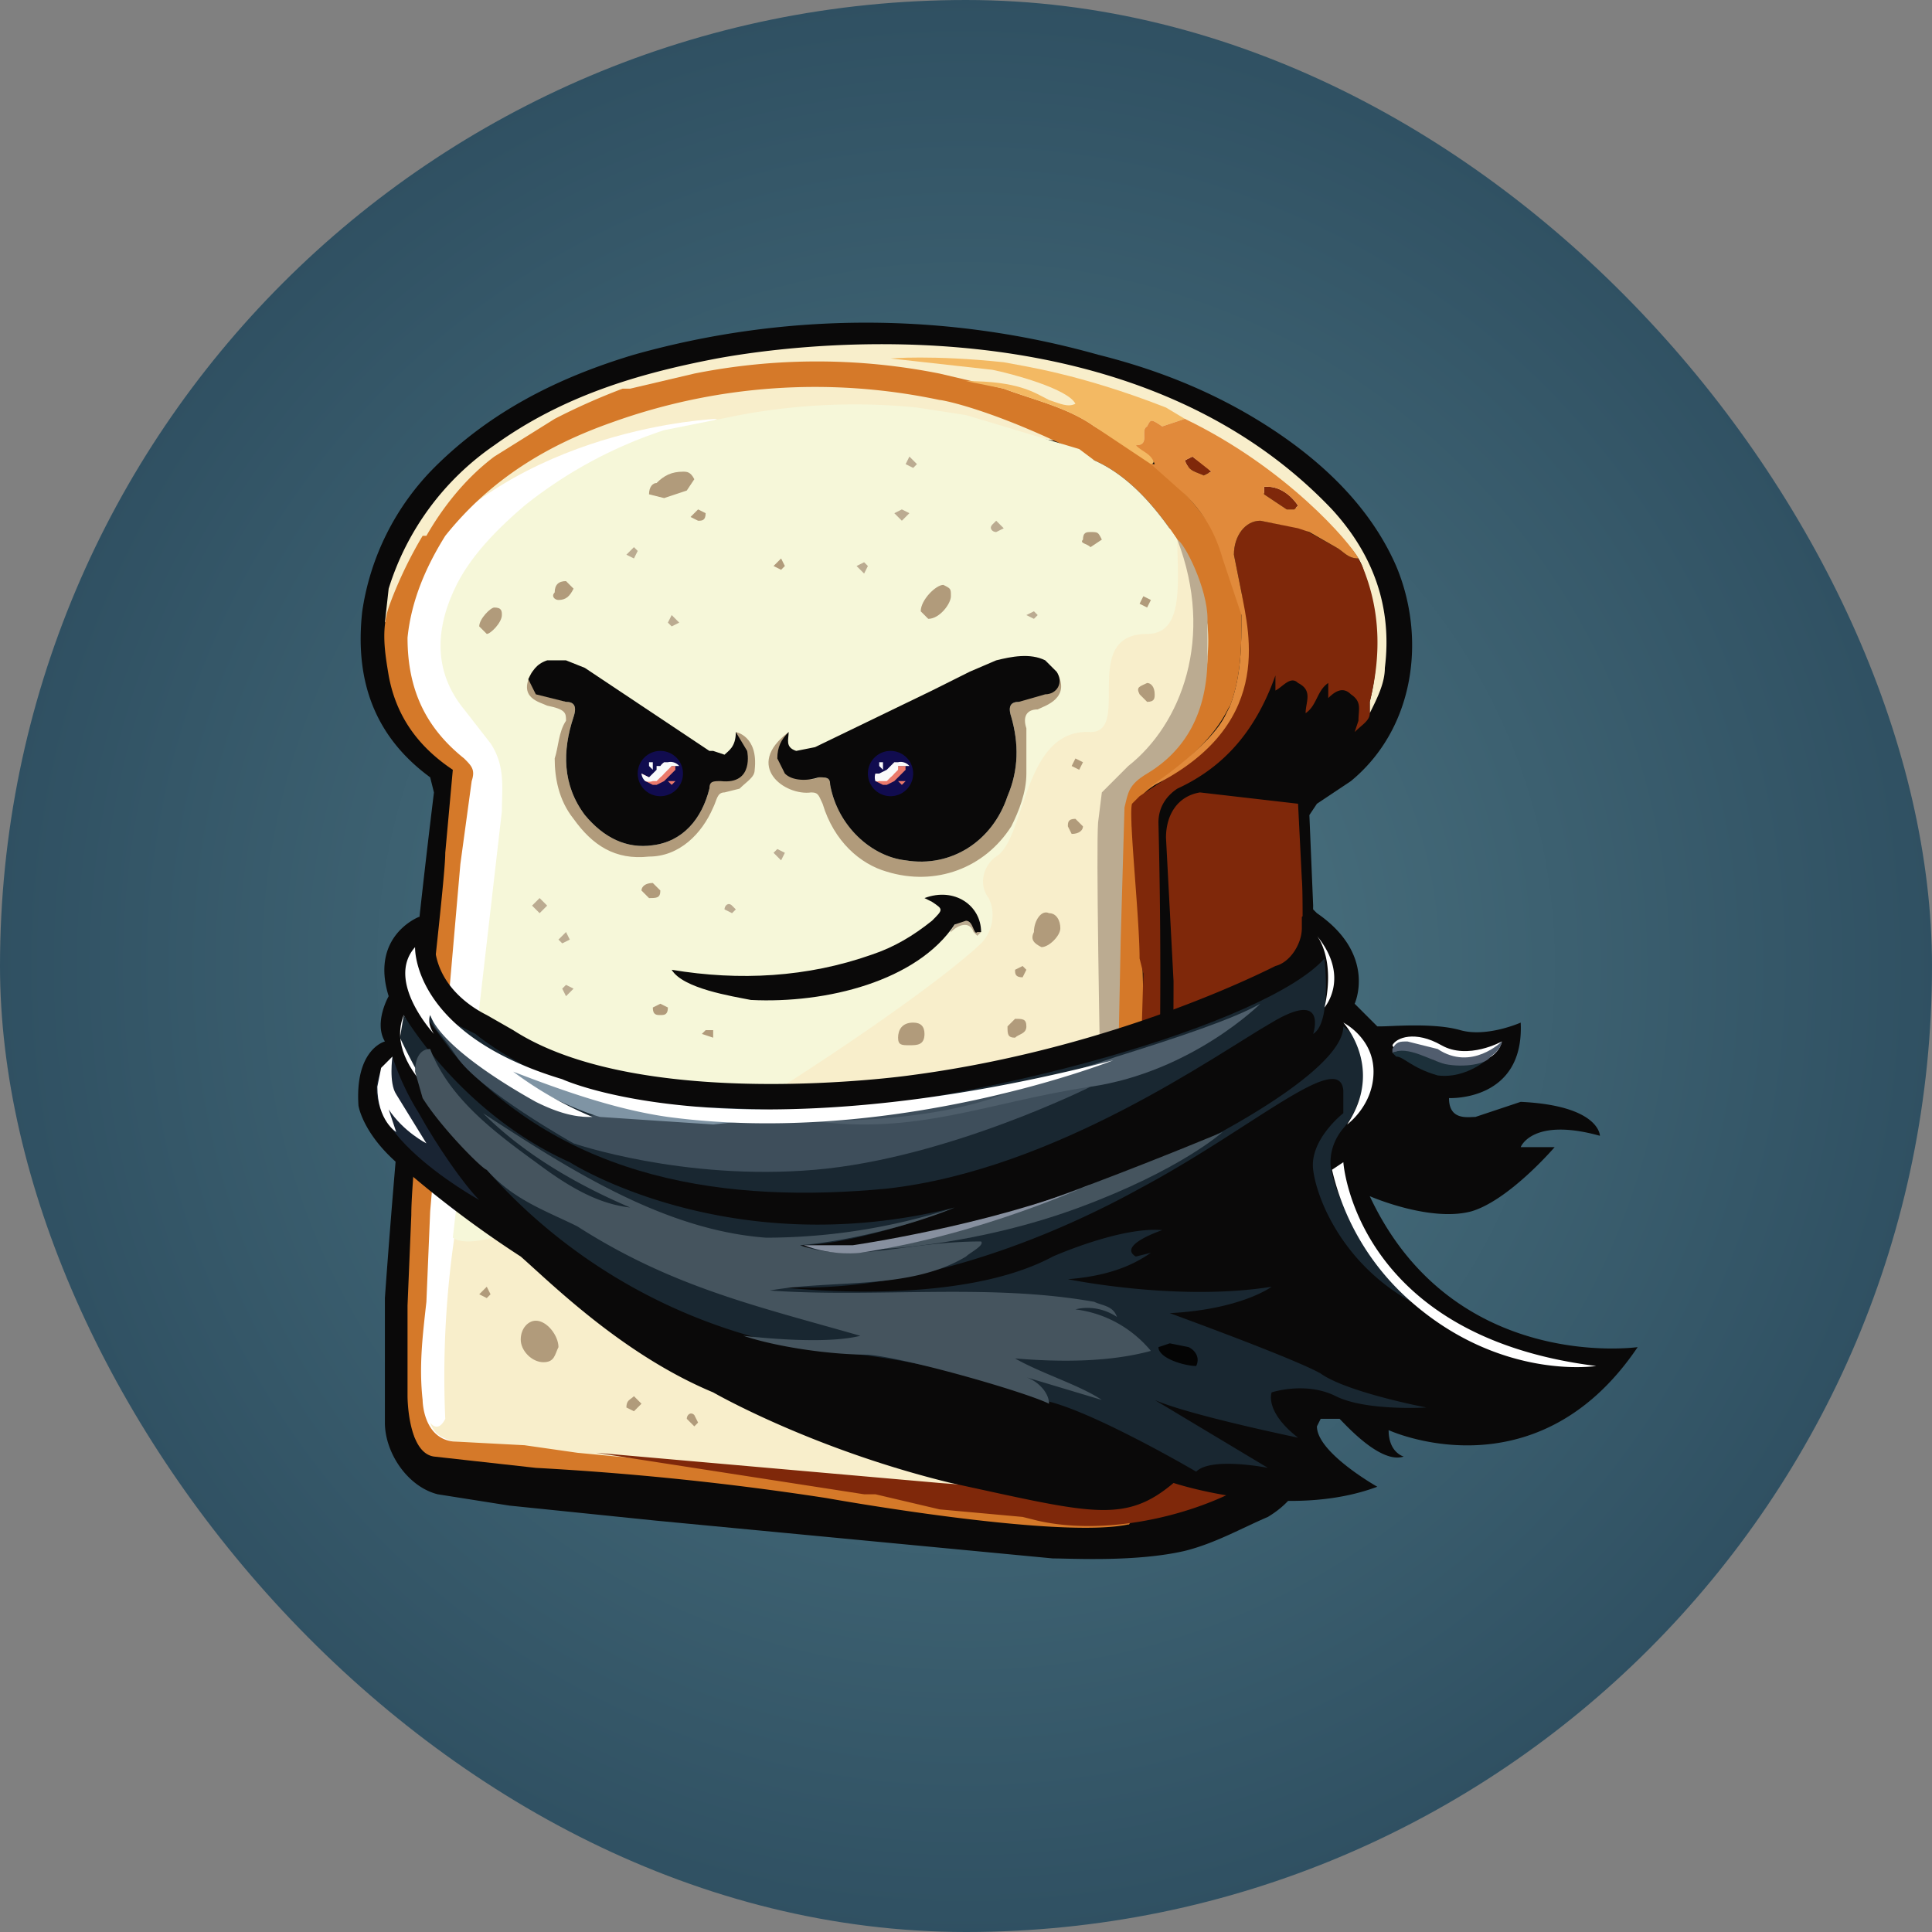<?xml version="1.0" encoding="UTF-8"?>
<svg xmlns="http://www.w3.org/2000/svg" class="common-ui__logo common-ui__logo-token-PAL" fill="none" viewBox="0 0 512 512"><rect x="0" y="0" width="512" height="512" fill="#808080" stroke="none"/><script xmlns=""/><script xmlns="" id="argent-x-extension" data-extension-id="{51e0c76c-7dbc-41ba-a45d-c579be84301b}"/>
  <g clip-path="url(#a)">
    <path d="M512 0H0v512h512V0Z" fill="url(#b)"/>
    <path d="M370 150c-7-16-20-28-34-37s-29-15-45-19a227 227 0 0 0-123 0c-20 6-38 15-53 30a68 68 0 0 0-19 38c-2 18 3 33 18 44l1 4a2684 2684 0 0 0-13 134v33c0 8 6 17 14 19l19 3 39 4 105 10c5 0 22 1 35-2 8-2 15-6 22-9 10-6 10-14 10-14l2-148-1-24 2-3 9-6c17-14 20-38 12-57Z" fill="#0A0909"/>
    <path d="M353 135c-56-59-152-42-163-40-21 4-41 10-59 23a72 72 0 0 0-28 38l-1 9c67-81 245-49 259-15 4 12 5 24 2 36v3c2-4 4-8 4-12 2-16-3-30-14-42Zm-185-33Z" fill="#F8EECB"/>
    <path d="M190 111s-68 38-66 55c3 18 20 26 19 38-1 13-25 161-21 178 0 0-7 5-12-1-4-7 13-174 13-174s-12-14-15-23c-3-10-4-27 0-33 28-38 82-40 82-40Z" fill="#fff"/>
    <path d="M320 165c-1-7-2-17-10-25 0 0-176 163-189 184a257 257 0 0 0-3 52c-2 4-4 1-4 1 1 3 3 4 6 5l75 8h1c9 0 65 9 73 7 9-1 17 2 24 1 2 0 4-2 4-4 1-21 0-135-2-149l-1-22v-9c0-3 2-6 5-8 11-7 15-14 16-15v-1c8-11 5-25 5-25Z" fill="#F8EECB"/>
    <path d="M110 382ZM306 210ZM309 208ZM302 211ZM314 130ZM329 163c-1-7-2-11-5-18 0 0-6-14-24-26l-10-6c-7-5-16-7-24-10l-17-4a166 166 0 0 0-65 0l-17 4h-2a171 171 0 0 0-18 8l-16 10c-8 6-14 14-18 21h-1c-6 10-9 19-9 19-2 6-1 12 0 18 2 11 8 19 17 25l-2 22c0 9-9 80-9 96l-1 24v24s0 15 7 16l27 3a788 788 0 0 1 77 8s61 11 80 7c0 0 1 1 1-8l3-128c0-11-1-37-3-49 0-8 5-10 6-11 17-12 19-20 20-21 3-8 3-16 3-24Zm-9 11c0 17-22 34-22 34-2 2-4 3-4 6v9l1 22c3 13-2 138-1 151-16 1-56 2-80-5l-40-4-21-2-14-2-19-1c-8-1-8-11-8-11-1-9 0-17 1-26l1-24 8-92 3-22c1-3 0-4-2-6-10-8-15-18-15-32 1-10 5-19 10-27 12-15 27-24 44-30a159 159 0 0 1 87-6c1 0 16 3 41 16 9 4 16 12 22 21s9 20 8 31Z" fill="#D57929"/>
    <path d="M264 227c-3 2-5 7-2 11 2 4 1 9-2 12-21 20-126 88-140 78l13-113c0-6 1-12-3-18l-7-9c-9-11-7-23-2-33 4-8 11-15 18-21a118 118 0 0 1 37-20l20-4a166 166 0 0 1 47-2l13 2 30 9 4 3c9 4 16 12 22 21 0 11 2 25-8 25-18 0-4 26-15 26-18-1-17 28-25 33Z" fill="#F6F7D9"/>
    <path d="M252 247c-1 1 5-10 8 0l-1 1-1-1c-1-3-4-2-6 0ZM181 365l-1-1 1 1Z" fill="#BBAB91"/>
    <path d="M209 194c-3 10 4 14 8 12 2 0 3 0 3 2 2 11 11 19 20 20 12 2 23-5 27-17 3-7 3-14 1-21-1-3 0-4 2-4l10-8c4 7-3 9-5 10-3 0-4 2-3 5v12c0 5-2 10-4 14-7 11-20 16-33 12-7-2-14-8-17-18-1-2-1-3-3-3-7 1-18-7-6-16ZM141 178c3 1 6 7 9 8 2 0 3 1 2 4-3 9-3 18 3 26 5 6 11 9 18 8 8-1 13-7 15-15 0-2-1-1 1-3 7-4 6-12 6-12s6 1 5 10c0 2-2 3-4 5l-4 1c-2 0-2 2-3 4-3 7-9 13-17 13-9 1-15-3-20-10-4-5-5-11-5-16 1-3 1-7 3-10 0-2 0-3-5-4-2-1-8-2-4-9ZM176 132l-4-1c0-2 1-3 2-3 2-2 4-3 7-3 1 0 2 0 3 2l-2 3-6 2ZM246 164l-2-2c0-3 4-7 6-7 2 1 2 1 2 3s-3 6-6 6ZM129 168l-2-2c0-2 3-5 4-5 2 0 2 1 2 2 0 2-3 5-4 5ZM152 156c-1 2-2 3-4 3-1 0-2-1-1-2 0-2 1-3 3-3l2 2ZM175 236c0 2-1 2-3 2l-2-2c0-1 1-2 3-2l2 2ZM292 143l-3 2c-1-1-3-1-2-2 0-2 1-2 2-2 2 0 2 0 3 2Z" fill="#B19B7B"/>
    <path d="m143 238 2 2-2 2-2-2 2-2Z" fill="#BBAB91"/>
    <path d="M175 269c-1 0-2 0-2-2l2-1 2 1c0 2-1 2-2 2ZM237 368l-1-2 2-1c1 0 2 0 1 1 0 2-1 2-2 2ZM157 309l-2-2 2-2c1 0 2 0 2 2l-2 2ZM163 326c-1 0-2 0-1-2l2-1c1 0 2 0 1 1 0 2-1 2-2 2ZM185 138l-2-1 2-2 2 1c0 2-1 2-2 2Z" fill="#B19B7B"/>
    <path d="m239 135 2 1-2 2-2-2 2-1ZM264 141c-1 0-2-1-1-2l1-1 2 2-2 1ZM180 165l-2 1-1-1 1-2 2 2ZM169 146l-1 2-2-1 2-2 1 1ZM230 150l-1 2-2-2 2-1 1 1Z" fill="#BBAB91"/>
    <path d="m207 148 1 2-1 1-2-1 2-2Z" fill="#B19B7B"/>
    <path d="m255 327 1 2-1 2-2-2 2-2ZM185 339l-2 2-1-2 2-1 1 1ZM242 307l-2 2-1-2 2-2 1 2Z" fill="#BBAB91"/>
    <path d="m223 341 1 2-1 1-2-2 2-1Z" fill="#B19B7B"/>
    <path d="m243 123-1 1-2-1 1-2 2 2ZM274 162l1 1-1 1-2-1 2-1ZM195 241l-1 1-2-1c0-1 1-2 2-1l1 1Z" fill="#BBAB91"/>
    <path d="M189 273v2l-3-1 1-1h2Z" fill="#B19B7B"/>
    <path d="m151 249-2 1-1-1 2-2 1 2ZM248 370l-2 2-1-2 1-1 2 1ZM152 333l-1 1-2-1 2-1 1 1ZM152 262l-2 2-1-2 1-1 2 1ZM168 347l-1 2-1-2 1-1 1 1ZM236 383l-1 1c-1 1-2 0-2-1l1-1c1-1 2 0 2 1ZM207 228l-2-2 1-1 2 1-1 2Z" fill="#BBAB91"/>
    <path d="M274 247c0-3 2-6 4-5 2 0 3 2 3 4s-3 5-5 5c-2-1-3-2-2-4ZM280 320c0-3 2-6 4-5 2 0 3 2 3 4s-3 5-5 5c-2-1-3-2-2-4ZM281 383c0-3 2-6 4-6s3 2 3 4-3 5-5 5-3-1-2-3ZM194 326c0-4 2-6 4-6s3 2 3 4-3 5-5 5-3-2-2-3ZM197 358c0-3 2-5 4-5 3 0 3 2 4 4 0 2-4 5-5 5-2-1-3-2-3-4ZM243 363c0-3 2-6 4-6 2 1 3 3 3 5s-3 5-5 5c-2-1-3-2-2-4ZM241 277c-2 0-3 0-3-2s1-4 4-4c2 0 3 1 3 3 0 3-2 3-4 3ZM269 270c2 0 3 0 3 2s-2 2-3 3c-2 0-2-1-2-3l2-2ZM304 181c1 0 2 1 2 3 0 1 0 2-2 2l-2-2c-1-2 0-2 2-3ZM285 217l2 2c0 1-1 2-3 2l-1-2c0-1 0-2 2-2ZM272 257l-1 2c-2 0-2-1-2-2l2-1 1 1ZM287 329l-1 1-2-1 2-2 1 2ZM304 161l-2-1 1-2 2 1-1 2ZM285 201l2 1-1 2-2-1 1-2ZM275 328l1 1-1 2-1-1 1-2Z" fill="#B19B7B"/>
    <path d="M171 364h-1 1Z" fill="#BBAB91"/>
    <path d="M138 355c0-3 2-5 4-5 3 0 6 4 6 7-1 2-1 4-4 4s-6-3-6-6ZM170 372l-2 2-2-1c0-2 1-2 2-3l2 2ZM185 377l-1 1-2-2c0-1 1-2 2-1l1 2ZM129 344l-2-1 2-2 1 2-1 1Z" fill="#B19B7B"/>
    <path d="M306 210ZM302 211ZM323 196ZM361 150l-1-2c-3 0-4-2-6-3l-9-5-11-2c-4 0-7 4-7 9l2 10c5 35-9 42-27 54l-2 2c-1 3 2 30 2 41l1 4-4 136-10 2-40-3-91-8 71 11h3l17 4 22 2 4 1c22 5 51-4 63-15a21 21 0 0 0 5-6v-2c0-19 3-137 2-147l-1-20-26-3c-6 1-9 6-9 12l2 38c0 4 0 45-2 81l-4 52a488 488 0 0 1-2-2l4-93a1615 1615 0 0 0 0-80c0-4 2-7 5-9 13-6 21-16 26-30v4c2-1 4-4 6-2 4 2 2 5 2 8 3-2 3-6 6-8v4c2-2 4-3 6-1 3 2 2 4 2 7l-1 3c2-2 4-3 4-5v-3c3-12 3-24-2-36Zm-9 29h1-1ZM309 208ZM109 321ZM341 135h2l1-1c-2-3-5-5-8-5h-1v2l6 4ZM319 126l2-1-1-1-4-3-2 1c1 3 3 3 5 4Z" fill="#7F280A"/>
    <path d="m314 111-6 2c-3-2-3-2-4 0-2 1 1 5-3 5 6 3 5 5 4 5l-15-10c-7-5-16-7-24-10l-10-2c14 0 18 3 22 5 3 1 5 2 7 1-2-4-17-8-22-9l-27-3s11-1 30 1c5 1 20 3 43 12l5 3Z" fill="#F3B963"/>
    <path d="M132 121Z" fill="#E18A3B"/>
    <path d="M306 123Z" fill="#F3B963"/>
    <path d="m314 111-6 2v1-1c-3-2-3-2-4 0-2 1 1 5-3 5 2 2 4 2 5 5h-1l9 8c5 5 8 10 10 17l5 15c0 8 0 16-3 24l-1 2c-4 9-21 20-21 20 34-16 27-41 25-52l-2-10c0-5 3-9 7-9l10 2 3 1 7 4c2 1 3 3 6 3-2-4-19-24-46-37Zm5 15c-2-1-4-1-5-4l2-1 5 4-2 1Zm16 5v-2h1c3 0 6 2 8 5l-1 1h-2l-6-4Z" fill="#E18A3B"/>
    <path d="M320 174v-10c0-8-6-20-8-21 10 26 1 49-13 60l-7 7-1 8c-1 15 3 178 3 178l3-147 1-35c1-4 1-6 6-9 10-6 16-16 16-31Z" fill="#BBAB91"/>
    <path d="M206 201c0-3 1-5 3-7 0 2-1 4 2 5l5-1 31-15 10-5 7-3c4-1 9-2 13 0l3 3c2 3 0 6-3 6l-7 2c-2 0-3 1-2 4 2 7 2 14-1 21-4 12-15 19-27 17-9-1-18-9-20-20 0-2-1-2-3-2-3 1-7 1-9-1l-2-4ZM189 199l3 1c1-1 3-2 3-6l3 5s2 9-7 8c-2 0-3 0-3 2-2 8-7 14-15 15-7 1-13-2-18-8-6-8-6-17-3-26 1-3 0-4-2-4l-8-2-2-4c1-2 2-4 5-5h5l5 2 33 22h1Z" fill="#0A0909"/>
    <path clip-rule="evenodd" d="M230 205a6 6 0 1 0 12 0 6 6 0 0 0-12 0Z" fill="#110C4F" fill-rule="evenodd"/>
    <path clip-rule="evenodd" d="M234 204v-1c1 0 1 0 0 0v-1h-1v1l1 1Z" fill="#FAFAFA" fill-rule="evenodd"/>
    <path clip-rule="evenodd" d="M241 203h-3l-1 1h-1v1l-1 1h-2l-1-1v2l2 1h1l2-1 1-1 1-1 1-1a4 4 0 0 1 0-1h1Z" fill="#EA796B" fill-rule="evenodd"/>
    <path clip-rule="evenodd" d="M241 203a3 3 0 0 0-3-1h-1l-1 1-1 1-2 1h-1a3 3 0 0 0 0 2 2 2 0 0 0 1 0h2l1-1a6 6 0 0 0 1-1l1-1v-1h3Z" fill="#FAFAFA" fill-rule="evenodd"/>
    <path clip-rule="evenodd" d="m238 207 1 1 1-1h-2Z" fill="#EA796B" fill-rule="evenodd"/>
    <path clip-rule="evenodd" d="M169 205a6 6 0 1 0 12 0 6 6 0 0 0-12 0Z" fill="#110C4F" fill-rule="evenodd"/>
    <path clip-rule="evenodd" d="M173 204v-2h-1v1l1 1Z" fill="#FAFAFA" fill-rule="evenodd"/>
    <path clip-rule="evenodd" d="M180 203h-2l-2 1-1 1-1 1h-2l-2-1 1 2 2 1h1l2-1 1-1 1-1 1-1a4 4 0 0 1 0-1h1Z" fill="#EA796B" fill-rule="evenodd"/>
    <path clip-rule="evenodd" d="M180 203a3 3 0 0 0-3-1h-1a4 4 0 0 0-1 1h-1v1l-2 2-2-1a3 3 0 0 0 1 2 3 3 0 0 0 2 0h1l1-1a6 6 0 0 0 1-1l1-1 1-1h2Z" fill="#FAFAFA" fill-rule="evenodd"/>
    <path clip-rule="evenodd" d="m177 207 1 1 1-1h-2Z" fill="#EA796B" fill-rule="evenodd"/>
    <path d="M199 265c-5-1-18-3-21-8 18 3 36 2 53-4 6-2 11-5 16-9 3-3 3-3 0-5l-2-1c8-3 15 2 15 9h-1c-1 1-1-3-3-3l-3 1c-10 15-34 21-54 20Z" fill="#0A0909"/>
    <path d="M111 243s-13 5-8 21c0 0-4 7-1 12 0 0-8 2-7 17 0 0 1 7 10 15a282 282 0 0 0 33 25c8 7 27 26 51 36 0 0 26 15 63 24 37 8 46 11 59 0 0 0 30 10 54 1 0 0-16-9-16-16l1-2h5c2 2 11 12 17 10 0 0-4-1-4-7 0 0 39 18 66-22 0 0-49 7-71-40 0 0 16 7 27 4 10-3 22-17 22-17h-9s3-8 21-3c0 0 0-8-21-9l-12 4c-2 0-7 1-7-5 0 0 20 1 19-20 0 0-9 4-16 2s-18-1-21-1h-1l-6-6s6-13-10-24l-1-1-3 2v3c0 4-3 9-7 10-14 7-51 23-97 29 0 0-71 10-105-12l-7-4c-6-3-17-11-13-26h-5Z" fill="#0A0909"/>
    <path d="M382 277c-7-4-12-2-13 0l1 2h1c1-1 2-2 11 0l4 2c11 2 12-5 12-5s-9 5-16 1Z" fill="#fff"/>
    <path d="m387 282-7-1c-6-4-9-3-11-2l1 1c2 0 4 3 11 5 8 1 14-5 14-5s-2 2-8 2Z" fill="#1C303A"/>
    <path d="m381 278-8-2c-2 0-3 0-4 2v1c4-2 10 2 14 3 5 1 11 0 12-2 3-2 3-4 3-4s-8 8-17 2Z" fill="#515D6E"/>
    <path d="M107 269s10 21 18 29c0 0-24-14-18-29Z" fill="#fff"/>
    <path d="M104 280s2 7 7 15c5 9 12 19 16 23 0 0-40-22-23-38Z" fill="#192433"/>
    <path d="M104 280s-1 7 1 10l8 13s-6-3-10-9l2 6s-5-3-5-12l1-5 3-3Z" fill="#fff"/>
    <path d="M351 254s2 17-3 20c0 0 4-12-11-3-14 8-57 39-102 44-42 4-85-2-115-36l-9-12 1 1 2-1 2 2 10 5s28 24 75 22c60-3 135-25 150-42ZM306 331ZM306 331Z" fill="#192731"/>
    <path d="M350 364c-7-4-40-16-40-16 19-1 27-7 27-7-25 4-54-2-54-2 13-1 19-5 22-7l-4 1c-5-3 7-7 7-7-11-1-29 7-29 7-26 14-73 8-73 8 31 2 67-10 96-26 30-16 53-37 54-26v6s-9 7-8 15 8 25 26 35c0 0-18-20-21-34 0 0-2-6 3-12 7-8 6-22 6-22l-6-5c0 10-26 25-40 32-74 34-107 26-107 26 16 1 44-10 44-10-60 15-102-12-102-12-29-13-44-39-44-39l-1 6a147 147 0 0 0 111 83c33 2 59 13 59 13 12 2 41 19 41 19 4-4 19-1 19-1l-30-18c9 4 38 10 38 10-9-7-7-12-7-12s9-3 17 1 24 3 24 3-21-4-28-9Z" fill="#192731"/>
    <path d="M129 310c7 8 16 11 24 15 25 16 47 21 75 29-8 2-22 1-31 0 9 3 23 5 33 5 11 1 42 10 48 13 0-3-3-6-6-7l20 6c-6-4-16-7-23-11 12 1 25 1 36-2-5-6-12-10-20-11 4-1 8 0 11 2-1-3-4-3-6-4-28-5-58-1-86-3 17-3 37 0 52-9 1-1 5-3 4-4-20 0-34 6-48 1 12-1 29-5 41-10a162 162 0 0 1-50 8c-27-2-52-18-75-33 11 11 25 19 39 25-9-1-17-6-25-12-11-8-23-17-28-30-3 0-4 3-4 6l2 7c5 8 16 19 17 19Z" fill="#45545E"/>
    <path d="m307 357 3-1 5 1c2 1 3 3 2 5-3 0-10-2-10-5Z" fill="#040404"/>
    <path d="M349 248s5 6 2 19c0 0 7-8-2-19ZM353 310l3-2s3 46 67 54c0 0-25 4-49-17a66 66 0 0 1-21-35ZM356 271s11 12 1 27c0 0 7-5 7-14s-8-13-8-13Z" fill="#fff"/>
    <path d="M289 288s-38 19-73 22-64-7-64-7-25-14-31-23-6-6-7-13c0 0 14 19 40 29l21-3 53 2 37-6 24-1Z" fill="#3E4E5B"/>
    <path d="M135 283v-1a193 193 0 0 0 63 15l-9 1-30-2c-7-2-22-9-24-13Z" fill="#7F94A4"/>
    <path d="M334 266s-18 18-45 22-46 13-74 9c0 0 30 1 51-7l30-10c16-5 31-10 38-14Z" fill="#4E5E6B"/>
    <path d="M110 251s-1 23 39 35c0 0 45 21 146-5 0 0-58 23-118 15-14-2-28-7-41-12a98 98 0 0 0 21 12h-1c-5 0-10-2-14-4-9-5-25-15-28-23 0 0-1 2 1 5 0 0-13-14-5-23Z" fill="#fff"/>
    <path d="M234 331s25-1 52-11 38-20 38-20-62 26-86 30l-4 1Z" fill="#45545E"/>
    <path d="M226 330s35-5 63-16c-1 0-28 13-61 18 0 0-7 1-15-2h13Z" fill="#87909F"/>
  </g>
  <defs>
    <radialGradient cx="0" cy="0" gradientTransform="translate(256 256) scale(315.363)" gradientUnits="userSpaceOnUse" id="b" r="1">
      <stop stop-color="#517A87"/>
      <stop offset="1" stop-color="#28475A"/>
    </radialGradient>
    <clipPath id="a">
      <rect fill="#fff" height="512" rx="256" width="512"/>
    </clipPath>
  </defs>
</svg>
